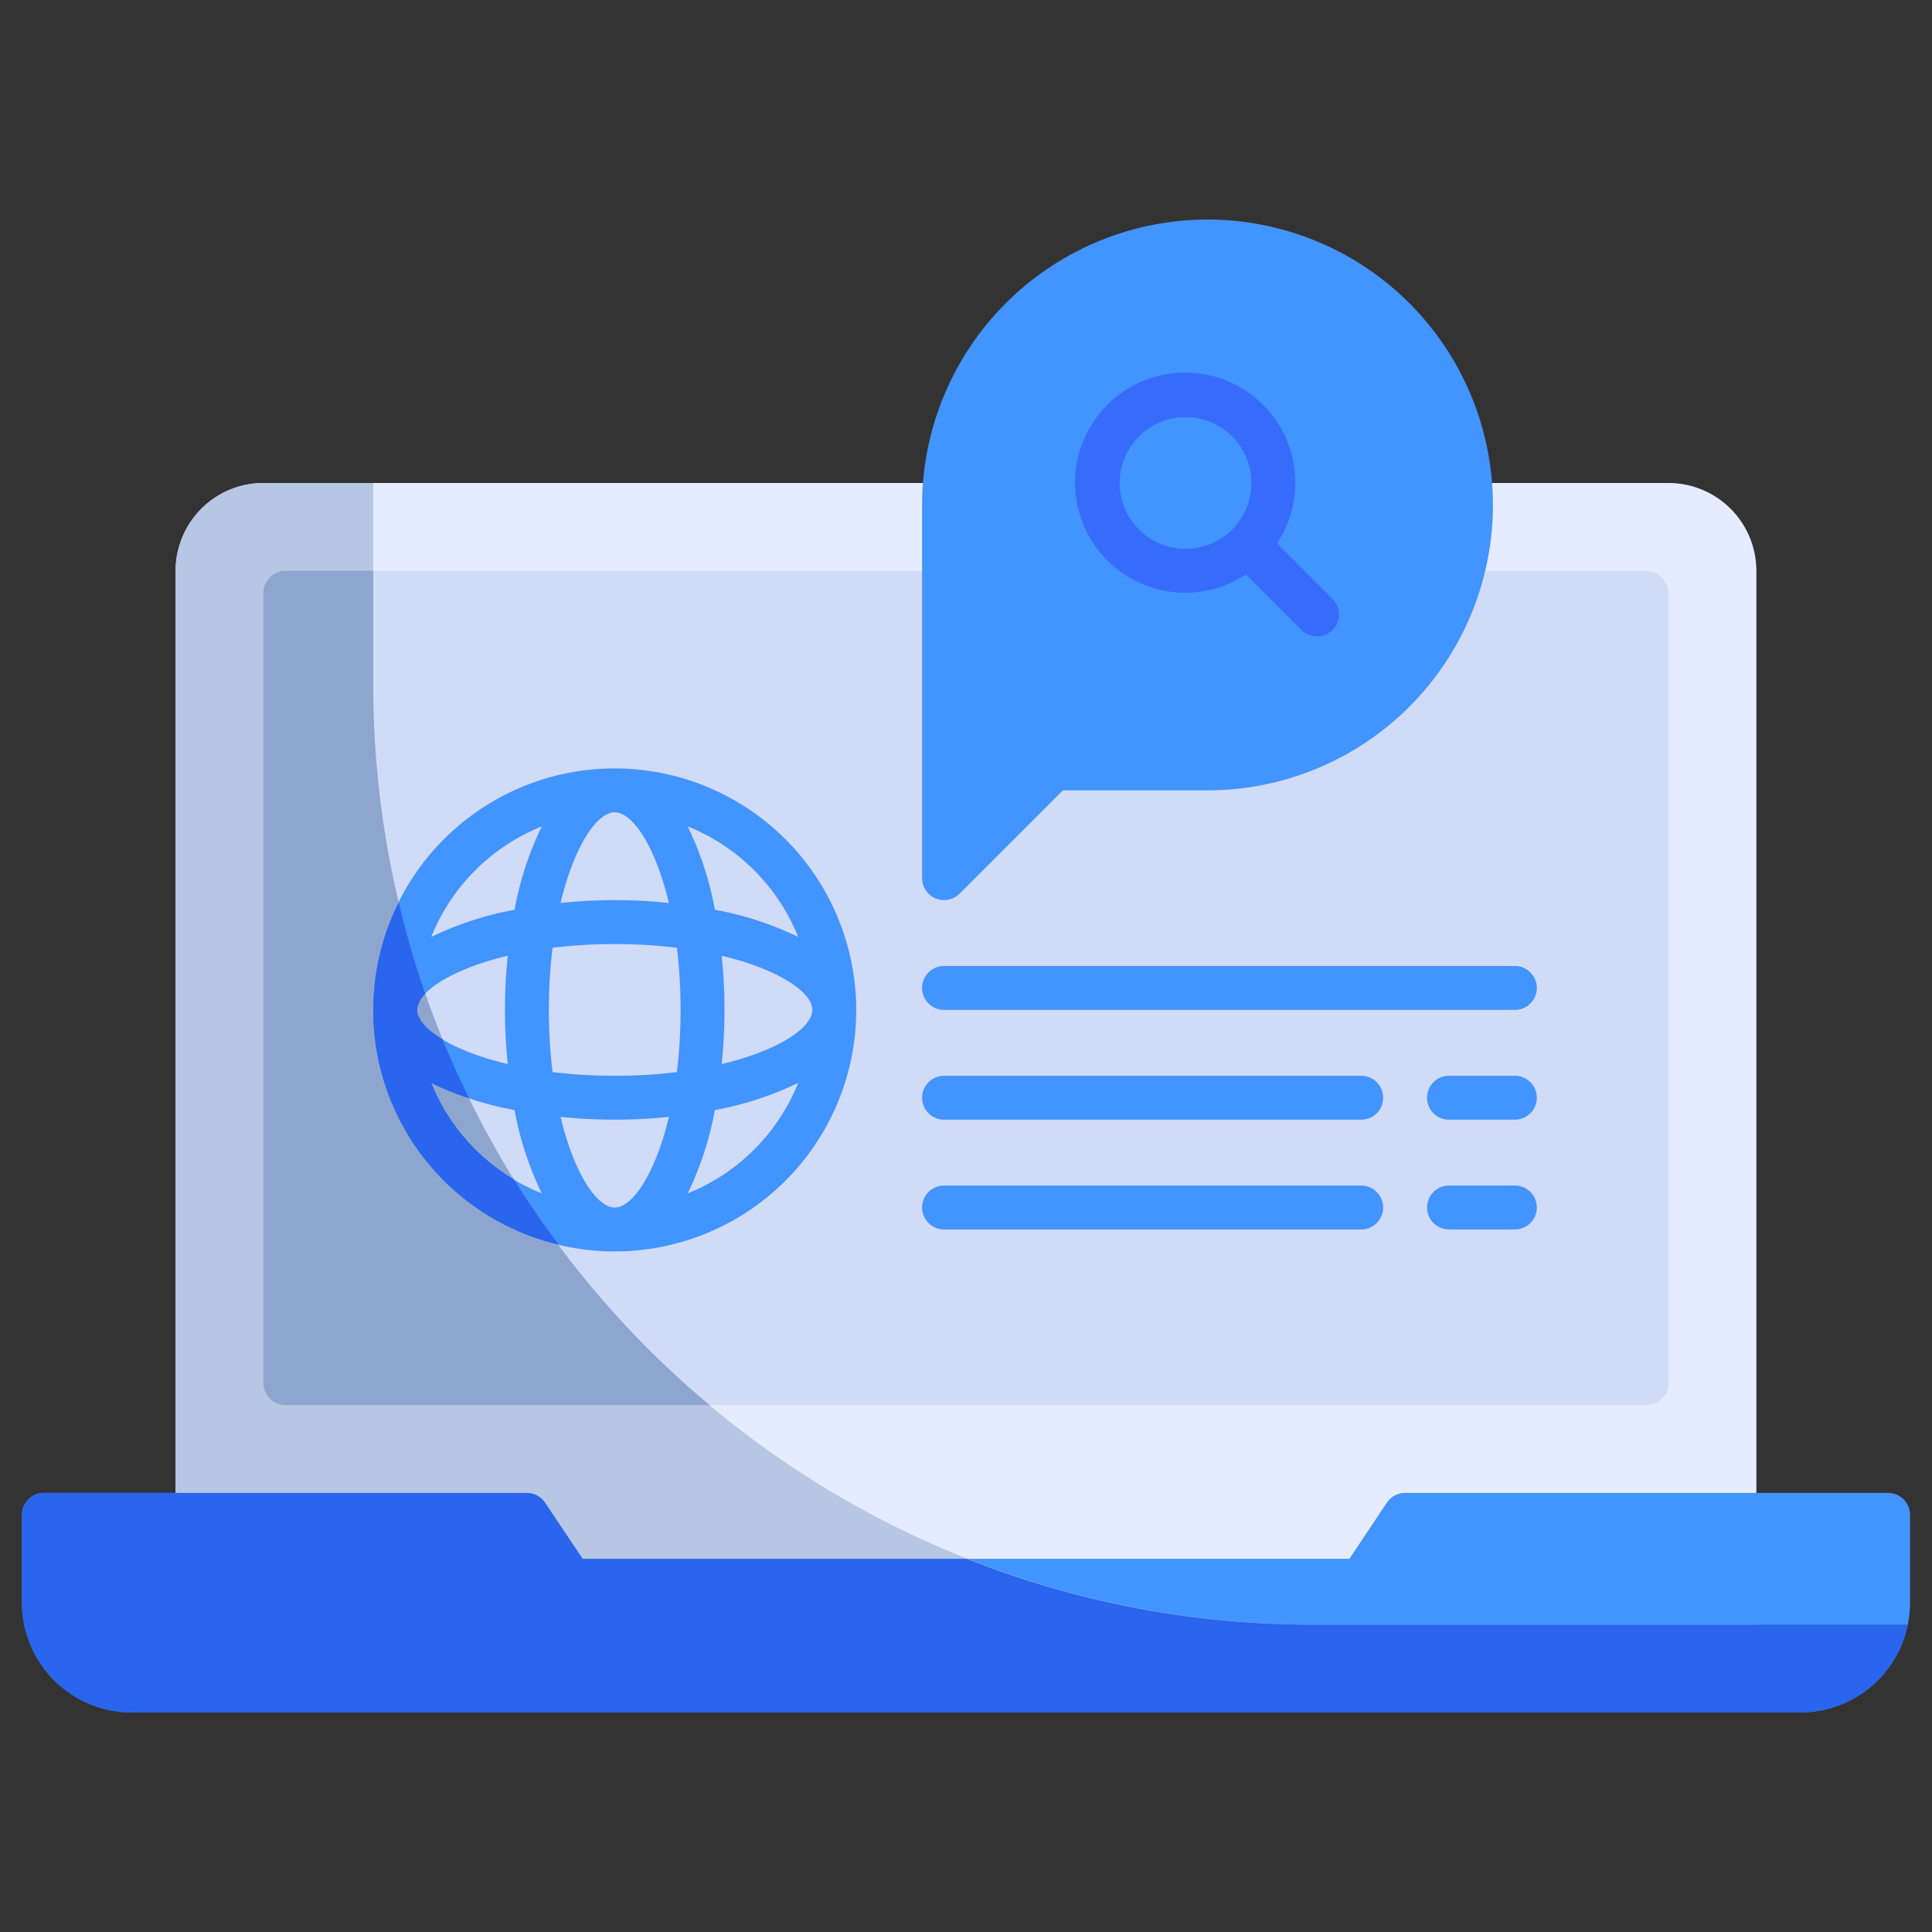 <svg xmlns="http://www.w3.org/2000/svg" viewBox="0 0 88 88"><rect x="0" y="0" width="88" height="88" fill="#333333" stroke="none"/><title>Artboard-16</title><g id="Online_Search" data-name="Online Search"><path d="M76,22H12a4.005,4.005,0,0,0-4,4V74a1,1,0,0,0,1,1H79a1,1,0,0,0,1-1V26A4.005,4.005,0,0,0,76,22Z" style="fill:#e6ecff"/><rect x="12" y="26" width="64" height="38" rx="1" ry="1" style="fill:#d0dbf7"/><path d="M86,68H64a1,1,0,0,0-.832.445L61.465,71h-34.93L24.832,68.445A1,1,0,0,0,24,68H2a1,1,0,0,0-1,1v4a5.006,5.006,0,0,0,5,5H82a5.006,5.006,0,0,0,5-5V69A1,1,0,0,0,86,68Z" style="fill:#4294ff"/><path d="M80,74a1.003,1.003,0,0,1-1,1H9a1.003,1.003,0,0,1-1-1V26a3.999,3.999,0,0,1,4-4h5v9.19A42.814,42.814,0,0,0,59.81,74Z" style="fill:#b7c6e2"/><path d="M32.32,64H13a1.003,1.003,0,0,1-1-1V27a1.003,1.003,0,0,1,1-1h4v5.19A42.694,42.694,0,0,0,32.32,64Z" style="fill:#8ea6ce"/><path d="M86.9,74A5,5,0,0,1,82,78H6a5.002,5.002,0,0,1-5-5V69a1.003,1.003,0,0,1,1-1H24a.995.995,0,0,1,.83.45L26.54,71h17.5a42.587,42.587,0,0,0,15.77,3Z" style="fill:#2965ed"/><path d="M28,35A11,11,0,1,0,39,46,11.012,11.012,0,0,0,28,35Zm4.871,13.467a23.654,23.654,0,0,0,0-4.934C35.475,44.153,37,45.195,37,46S35.475,47.847,32.871,48.467ZM28,55c-.805,0-1.847-1.525-2.467-4.129a23.654,23.654,0,0,0,4.934,0C29.847,53.475,28.805,55,28,55Zm0-6a23.292,23.292,0,0,1-2.832-.168,23.938,23.938,0,0,1,0-5.664,23.938,23.938,0,0,1,5.664,0,23.938,23.938,0,0,1,0,5.664A23.292,23.292,0,0,1,28,49Zm-9-3c0-.805,1.525-1.847,4.129-2.467a23.654,23.654,0,0,0,0,4.934C20.525,47.847,19,46.805,19,46Zm9-9c.805,0,1.847,1.525,2.467,4.129a23.654,23.654,0,0,0-4.934,0C26.153,38.525,27.195,37,28,37Zm8.357,5.677a14.684,14.684,0,0,0-3.795-1.239,14.684,14.684,0,0,0-1.239-3.795A9.039,9.039,0,0,1,36.356,42.677ZM24.677,37.644a14.684,14.684,0,0,0-1.239,3.795,14.684,14.684,0,0,0-3.795,1.239A9.039,9.039,0,0,1,24.677,37.644ZM19.643,49.323a14.684,14.684,0,0,0,3.795,1.239,14.684,14.684,0,0,0,1.239,3.795A9.039,9.039,0,0,1,19.643,49.323Zm11.679,5.034a14.684,14.684,0,0,0,1.239-3.795,14.684,14.684,0,0,0,3.795-1.239A9.039,9.039,0,0,1,31.323,54.356Z" style="fill:#4294ff"/><path d="M25.439,56.687c-.717-.964-1.403-1.951-2.038-2.974a9.032,9.032,0,0,1-3.758-4.39,11.899,11.899,0,0,0,1.727.706c-.433-.881-.842-1.775-1.214-2.689C19.41,46.89,19,46.414,19,46a1.14,1.14,0,0,1,.371-.728,42.512,42.512,0,0,1-1.208-4.166,10.961,10.961,0,0,0,7.276,15.581Z" style="fill:#2965ed"/><path d="M55,10A13.014,13.014,0,0,0,42,23V40a1,1,0,0,0,1.707.707L48.414,36H55a13,13,0,0,0,0-26Z" style="fill:#4294ff"/><path d="M60.707,27.293l-2.54-2.54a5.015,5.015,0,1,0-1.414,1.414l2.54,2.54a1,1,0,0,0,1.414-1.414ZM51,22a3,3,0,1,1,3,3A3.003,3.003,0,0,1,51,22Z" style="fill:#376cfb"/><path d="M69,46H43a1,1,0,0,1,0-2H69a1,1,0,0,1,0,2Z" style="fill:#4294ff"/><path d="M62,51H43a1,1,0,0,1,0-2H62a1,1,0,0,1,0,2Z" style="fill:#4294ff"/><path d="M62,56H43a1,1,0,0,1,0-2H62a1,1,0,0,1,0,2Z" style="fill:#4294ff"/><path d="M69,51H66a1,1,0,0,1,0-2h3a1,1,0,0,1,0,2Z" style="fill:#4294ff"/><path d="M69,56H66a1,1,0,0,1,0-2h3a1,1,0,0,1,0,2Z" style="fill:#4294ff"/></g></svg>